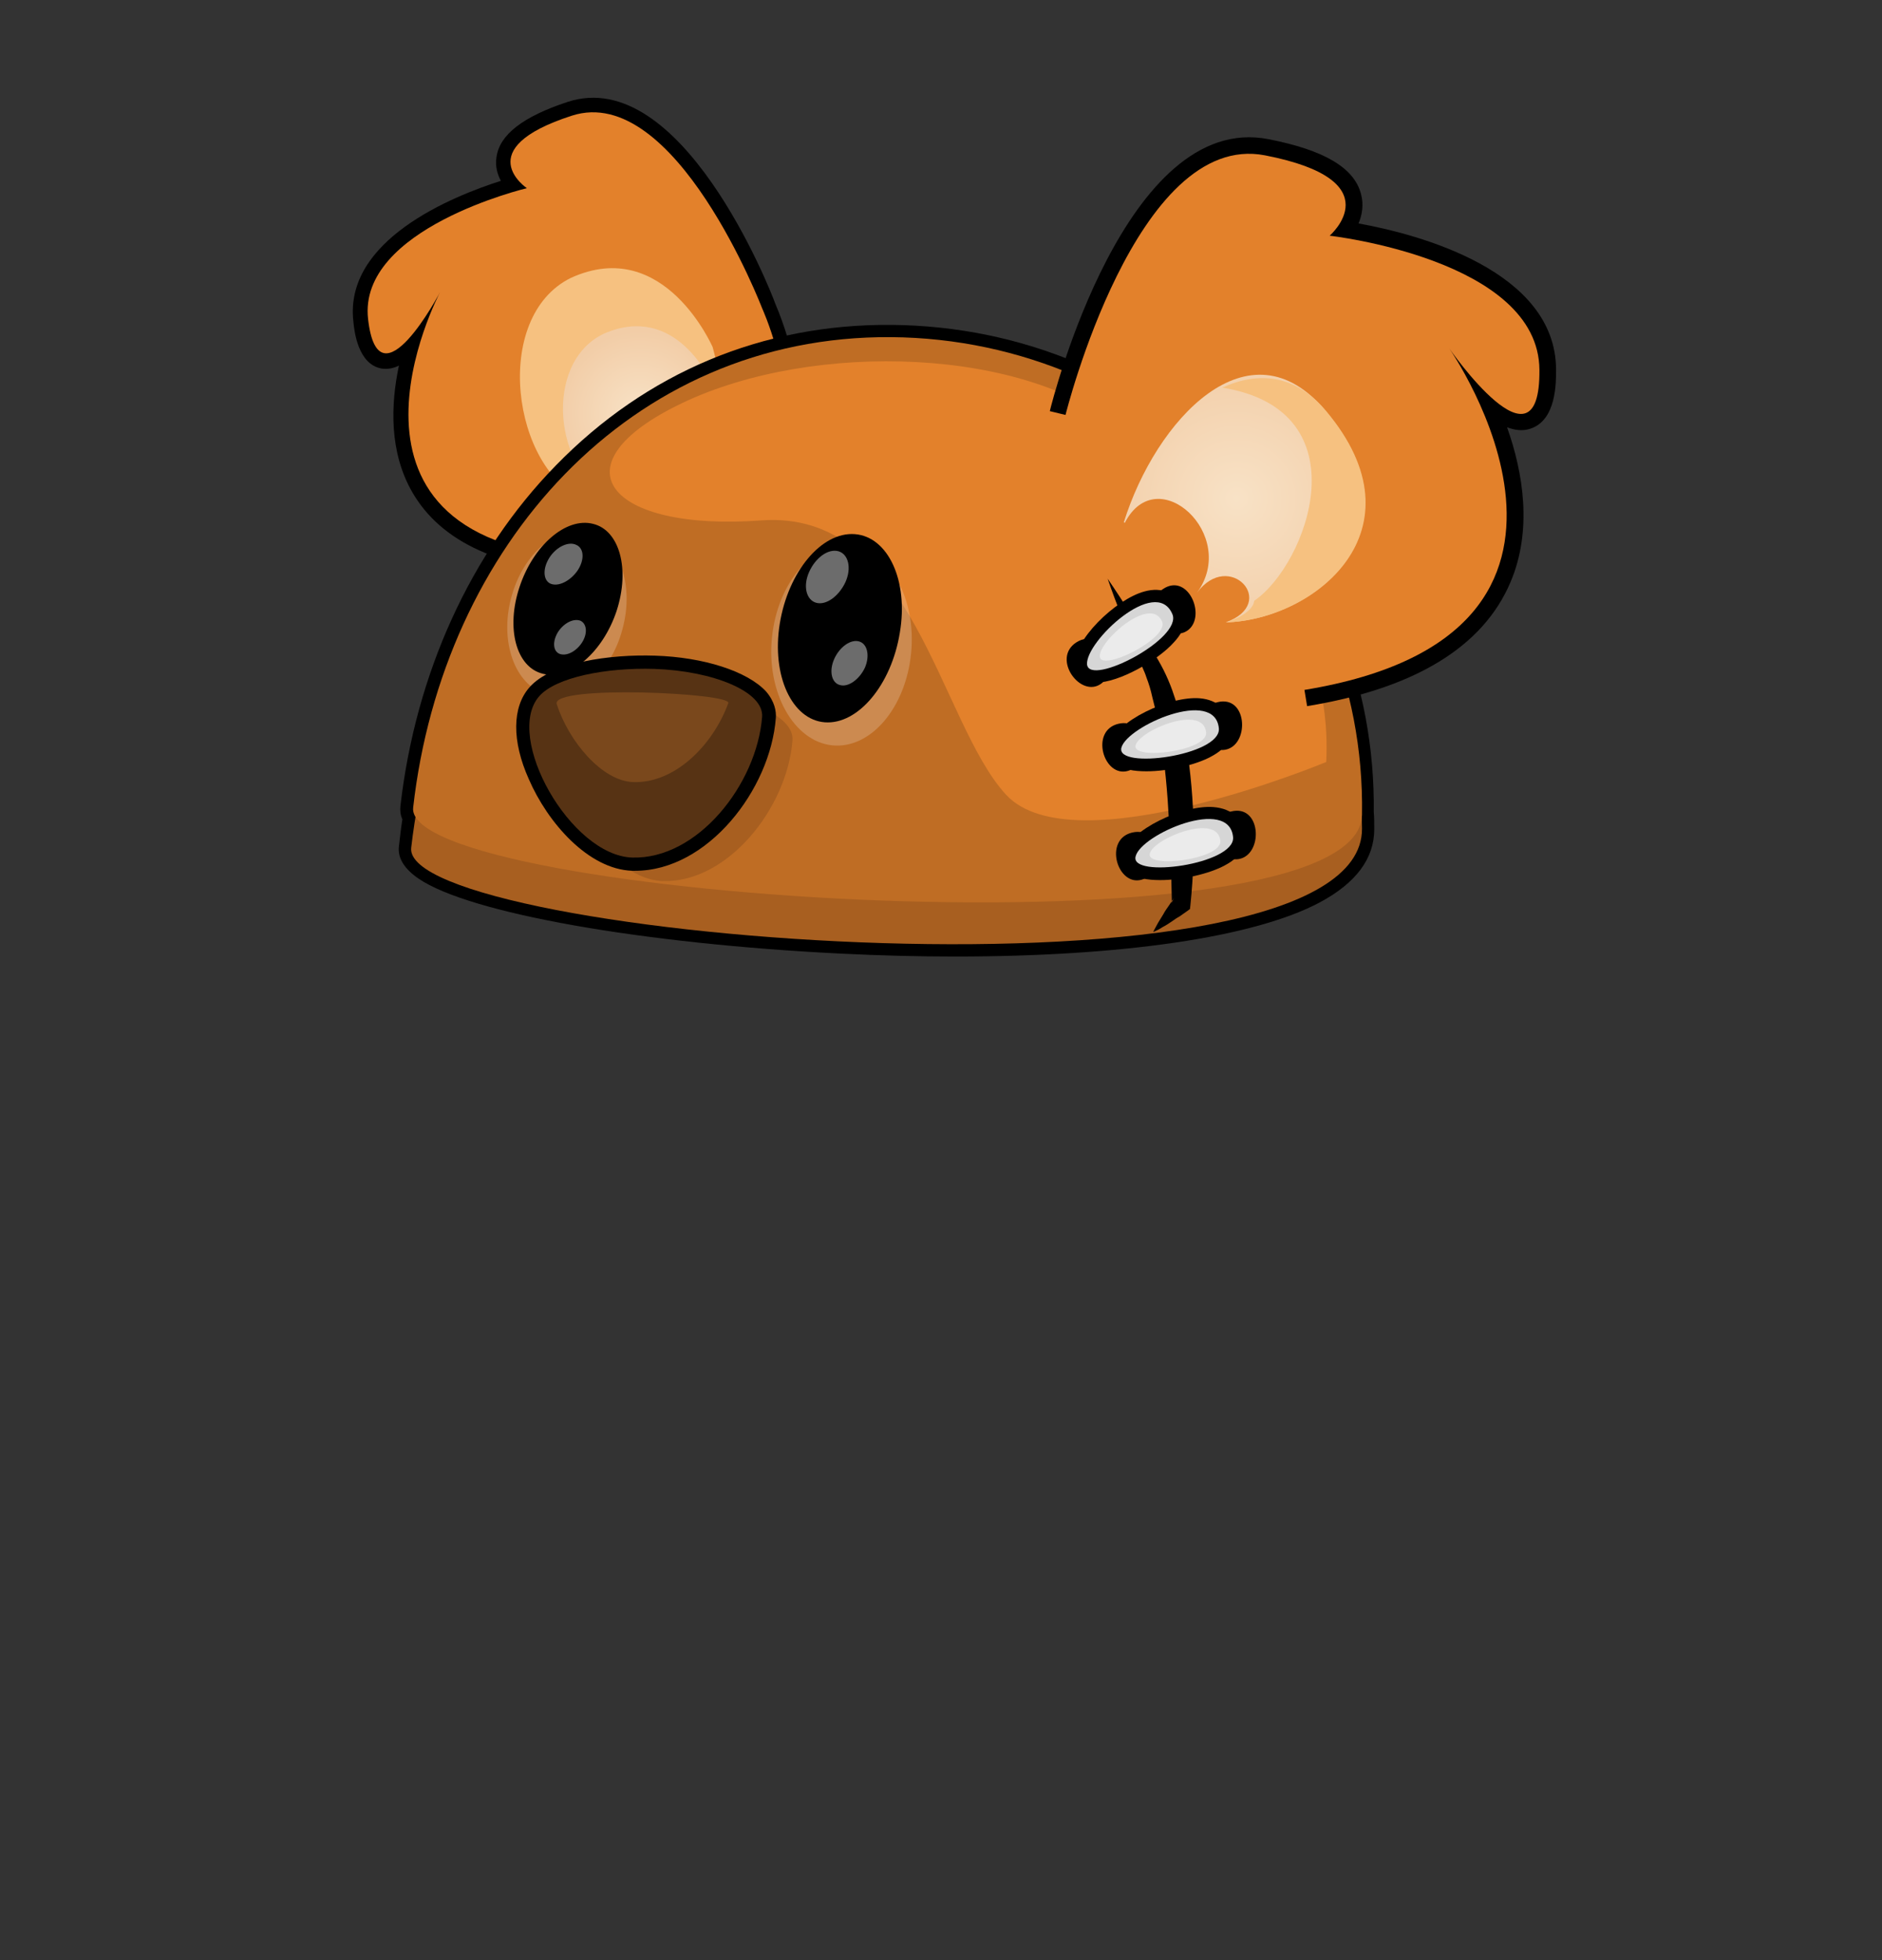 <?xml version="1.0" encoding="utf-8"?>
<!-- Generator: Adobe Illustrator 26.0.3, SVG Export Plug-In . SVG Version: 6.00 Build 0)  -->
<svg version="1.1" id="Layer_1" xmlns="http://www.w3.org/2000/svg" xmlns:xlink="http://www.w3.org/1999/xlink" x="0px" y="0px"
	 viewBox="0 0 384 400" style="enable-background:new 0 0 384 400;" xml:space="preserve">
<rect x="0" y="0" width="384" height="400" fill="#333333" stroke="none"/>
<style type="text/css">
	.head-st0{fill:#E3812B;}
	.head-st1{fill:#F6C180;}
	.head-st2{fill:url(#SVGID_1_);}
	.head-st3{fill:#A85F20;}
	.head-st4{fill:#BF6D24;}
	.head-st5{fill:url(#SVGID_00000050639306768503861280000008393077765049502650_);}
	.head-st6{fill:#D6D6D6;}
	.head-st7{opacity:0.5;fill:#FFFFFF;}
	.head-st8{opacity:0.2;fill:#FFFFFF;}
	.head-st9{opacity:0.44;fill:#F5F5F6;}
	.head-st10{fill:#573314;}
	.head-st11{fill:#7A481C;}
</style>
<g>
	<g>
		<path d="M115.8,20.8c-9.1,3-13.9,6.7-14.5,11.3c-0.3,1.8,0.2,3.5,0.9,4.8c-10,3.2-32,12.1-30.1,28.7c0.2,2.2,1,8.7,5.7,9.6
			c1.2,0.2,2.4,0,3.6-0.6c-1.7,8-2,17.6,2.7,25.8c5.9,10.3,18.3,15.9,36.8,16.7c1.3,0.1,2.6,0.1,3.9,0.1c16.4,0,27.8-4.6,33.8-13.6
			c10.7-16,0.4-39.7-0.4-41.6C157.1,58.9,139,13.2,115.8,20.8z M153.7,100.1c-5.3,7.9-16.2,11.5-32.5,10.9
			c-16.3-0.7-27-5.3-31.8-13.7c-8.2-14.3,2.7-35.6,3-36.2c0,0,0,0,0,0l-5.3-2.8c0,0,0,0,0,0.1c-2.6,5-6.2,9.8-8,10.7
			c-0.3-0.5-0.7-1.7-1-4.2c-1.5-13,21.3-21.3,30.2-23.5l6.5-1.6l-5.5-3.8c-0.5-0.3-2.2-1.8-2-3.1c0.1-0.5,0.9-3.3,10.4-6.4
			c15-4.9,30.4,25.5,35,37.6l0.1,0.2C152.9,64.5,162.8,86.6,153.7,100.1z"/>
		<path class="head-st0" d="M116.7,23.6c-21.1,6.8-9.2,14.8-9.2,14.8S73,46.6,75.1,65.1c2.1,18.5,14.7-5.5,14.7-5.5s-27.6,51.9,31.3,54.3
			c58.9,2.4,34.4-51,34.4-51S137.8,16.8,116.7,23.6z"/>
		<path class="head-st1" d="M116.5,56.7c-16.3,8-12,39.3,2.8,45.3c14.8,6.1,34.2-1.7,26.1-31.2C145.4,70.9,135.6,48,116.5,56.7z"/>
		<radialGradient id="SVGID_1_" cx="130.6" cy="84.37" r="16.789" gradientUnits="userSpaceOnUse">
			<stop  offset="0" style="stop-color:#F8E2C6"/>
			<stop  offset="1" style="stop-color:#F2CDA7"/>
		</radialGradient>
		<path class="head-st2" d="M123.2,68.1c-12.6,6-9.9,28.5,1.3,32.8c11.2,4.2,26.2-1.7,20.6-22.9C145.1,78,138,61.6,123.2,68.1z"/>
	</g>
	<g>
		<g>
			<path d="M252.3,96.2c-18.7-19.1-43.7-29.7-70.5-29.9c0,0,0,0,0,0c-26.2-0.2-49.9,9.7-68.4,28.7c-17.4,17.8-28.6,42.5-31.7,69.5
				c-0.1,0.9,0,1.8,0.4,2.7c-0.3,1.9-0.5,3.7-0.7,5.5c-0.3,2.4,1.1,4.6,4,6.6c10.4,7.1,45.8,13.3,86.1,15.3
				c8.1,0.4,15.9,0.6,23.3,0.6c34,0,61-3.9,74.4-11c7.5-4,11.2-9,11.2-15c0-1.2,0-2.3-0.1-3.5C280.6,139.6,270.7,115,252.3,96.2z
				 M266.8,179.7c-15.6,8.3-51.1,12-95.1,9.9c-38.8-1.8-73.9-7.9-83.5-14.4c-1.6-1.1-1.8-1.8-1.8-1.9c0.2-1.9,0.5-4,0.8-6.1
				c0.1-0.6,0-1.2-0.4-1.7c-0.1-0.2-0.2-0.3-0.1-0.4c6.3-55.3,45-93.8,94.3-93.8c0.2,0,0.5,0,0.7,0c25.4,0.2,49.2,10.3,66.9,28.4
				c17.5,17.8,26.9,41.2,26.6,65.9c0,0,0,0.1,0,0.1c0,1.1,0.1,2.2,0.1,3.4C275.4,173.1,272.5,176.7,266.8,179.7z"/>
			<path class="head-st3" d="M181.9,71.6c-53.4-0.4-91.9,48.3-98,101.4c-2.1,18.7,194.2,34.5,194-3.9C277.6,115.7,235.3,72,181.9,71.6z"
				/>
			<path class="head-st4" d="M181.8,68.8c-53.4-0.4-91.5,42.9-97.5,96c-2.1,18.7,193,31.4,193.6,1.5C278.8,112.9,235.2,69.2,181.8,68.8z"
				/>
			<path class="head-st0" d="M229.4,88c-19.7-17.2-63.4-18.5-90.1-5.8c-26.7,12.7-15.1,26.3,16,24c31-2.3,36.3,41.2,50,56
				c13.7,14.8,65.3-6.7,65.3-6.7C272.2,124.4,249.1,105.3,229.4,88z"/>
		</g>
	</g>
	<g>
		<path d="M277.2,45.6c0.7-1.7,1.1-3.8,0.5-6c-1.4-5.4-7.6-9-18.9-11.2c-29.1-5.7-44,53-44.6,55.5l6.6,1.6
			c3.8-15.3,17.8-54.1,36.8-50.5c11.7,2.3,13.4,5.4,13.6,6.3c0.4,1.6-1.5,3.8-2,4.2l-5.9,5.1l7.7,0.9c11.1,1.2,39.8,8,39.9,24
			c0,3.5-0.5,5-0.7,5.5c-2.2-0.6-7.4-5.9-11.5-11.8c0,0,0-0.1-0.1-0.1l-5.6,3.9c0,0,0,0,0,0c0.5,0.7,16.8,24.8,9,43.2
			c-4.6,10.9-16.8,18-36.4,21.2l1.1,6.7c22-3.6,35.9-12.1,41.5-25.3c4.5-10.6,2.6-22.3-0.7-31.6c1.6,0.6,3.2,0.8,4.7,0.3
			c5.4-1.7,5.3-9.5,5.3-12.1C317.4,55.2,289.4,47.8,277.2,45.6z"/>
		<path class="head-st0" d="M271.3,48.1c0,0,13.1-11.3-13.2-16.4c-26.3-5.1-40.7,53-40.7,53s-21.5,67.6,48.7,56.1
			c70.3-11.5,29.6-69.7,29.6-69.7s18.6,26.9,18.4,4.4C314,52.9,271.3,48.1,271.3,48.1z"/>
		
			<radialGradient id="SVGID_00000147185552915063748070000010992502322508652454_" cx="252.352" cy="101.738" r="29.582" gradientUnits="userSpaceOnUse">
			<stop  offset="0" style="stop-color:#F8E2C6"/>
			<stop  offset="1" style="stop-color:#F2CDA7"/>
		</radialGradient>
		<path style="fill:url(#SVGID_00000147185552915063748070000010992502322508652454_);" d="M229.3,106.6c0.1,0,0.2,0.1,0.2,0.1
			c6.6-12.9,23.4,2.5,14.7,14.3c6.6-9,16.8,2.1,5.9,6c18-0.5,40.8-18.8,20.4-43.1C254.9,65,235.8,85.7,229.3,106.6z"/>
		<path class="head-st1" d="M249.4,79.1c29,4.7,17.3,36.2,6.5,43.5c-0.1,1.4-1.8,3.1-5.7,4.4c18-0.5,40.8-18.8,20.4-43.1
			C264.3,76.3,256.6,75.8,249.4,79.1z"/>
	</g>
	<g>
		<path d="M241.6,149.5c-0.6-2.9-1.4-5.8-2.4-8.6c-0.5-1.4-1.1-2.8-1.8-4.2c-0.7-1.4-1.5-2.7-2.2-3.9c-2.9-5-5.9-9.9-9.2-14.7
			c1.9,5.5,4.1,10.9,6.3,16.2c0.5,1.4,1.2,2.6,1.6,3.9c0.5,1.3,0.9,2.6,1.2,4c0.7,2.7,1.3,5.4,1.7,8.2c0.9,5.6,1.4,11.2,1.7,16.9
			c0.3,5.5,0.5,11.1,0.6,16.6c0.2-0.3,0.4-0.5,0.5-0.8l-0.5,1.2c0-0.1,0-0.3,0-0.4c-0.2,0.3-0.4,0.6-0.6,0.9
			c-0.4,0.6-0.8,1.1-1.1,1.7c-0.4,0.6-0.7,1.2-1.1,1.8c-0.3,0.6-0.7,1.2-1,1.9c0.7-0.3,1.3-0.6,1.9-1c0.6-0.3,1.2-0.7,1.8-1.1
			c0.6-0.4,1.1-0.8,1.7-1.1c0.6-0.4,1.1-0.8,1.7-1.2l0.4-0.3l0.1-0.9c0.6-5.9,0.8-11.7,0.6-17.5
			C243.3,161.2,242.7,155.3,241.6,149.5z"/>
		<path d="M239.2,184.4l0.5-1.2c-0.2,0.2-0.4,0.5-0.5,0.8C239.2,184.1,239.2,184.2,239.2,184.4z"/>
		<g>
			<path d="M228.2,147.7c-5.9,1.4-3,11.1,2,9.6C234.7,156,234.1,146.3,228.2,147.7z"/>
			<path d="M248.4,143.3c-5.9,1.4-3,11.1,2,9.6C255,151.5,254.4,141.8,248.4,143.3z"/>
			<g>
				<g>
					<path d="M244.8,142.5c-6.1-0.5-17.2,4.6-18.4,9.6c-0.4,1.5,0.2,2.9,1.4,3.9c1.3,1,3.5,1.4,6.1,1.4c4.5,0,10.1-1.3,13.2-3
						c3.6-1.9,4.3-4.2,4.1-5.8C250.9,145.1,248.5,142.8,244.8,142.5z M242.1,151c-3.9,1.3-8,1.5-10.1,1.3c2.3-2.1,8.8-5.3,12.6-4.7
						c1.3,0.2,1.4,0.6,1.5,1.3C245.9,149.1,244.9,150.1,242.1,151z M246.1,148.9C246.1,148.9,246.1,148.9,246.1,148.9
						C246.1,148.9,246.1,148.9,246.1,148.9z"/>
					<path class="head-st6" d="M228.8,152.6c-1.1,4.5,20.2,1.6,19.9-3.9C248,140.2,229.9,148.2,228.8,152.6z"/>
					<path class="head-st7" d="M231.7,152.1c-0.8,3.1,14.7,1.2,14.4-2.6C245.6,143.6,232.5,149,231.7,152.1z"/>
				</g>
			</g>
		</g>
		<g>
			<path d="M219.6,131.1c-5.1,3.3,0.9,11.5,5.1,8.4C228.5,136.7,224.7,127.8,219.6,131.1z"/>
			<path d="M237.3,120.2c-5.1,3.3,0.9,11.5,5.1,8.4C246.2,125.7,242.4,116.8,237.3,120.2z"/>
			<g>
				<g>
					<path d="M233.5,120.7c-5.9,1.6-14.7,10.1-14.2,15.2c0.2,1.5,1.1,2.7,2.6,3.2c0.5,0.2,1.1,0.2,1.7,0.2c4.8,0,12.7-4.6,15.9-8.2
						c2.8-3,2.6-5.4,2-6.9C240.1,121,237.1,119.7,233.5,120.7z M233.8,129.6c-3.2,2.5-7,4.1-9.1,4.6c1.4-2.8,6.5-7.9,10.3-8.7
						c0.3-0.1,0.5-0.1,0.7-0.1c0.7,0,0.9,0.3,1.1,0.8C236.8,126.5,236.2,127.7,233.8,129.6z"/>
					<path class="head-st6" d="M221.8,135.6c0.5,4.6,19.6-5.3,17.4-10.3C235.8,117.4,221.4,131,221.8,135.6z"/>
					<path class="head-st7" d="M224.4,134c0.3,3.2,14.3-3.8,12.7-7.2C234.7,121.4,224.1,130.9,224.4,134z"/>
				</g>
			</g>
		</g>
		<g>
			<path d="M231,169.9c-5.9,1.4-3,11.1,2,9.6C237.6,178.1,237,168.5,231,169.9z"/>
			<path d="M251.2,165.6c-5.9,1.4-3,11.1,2,9.6C257.8,173.8,257.2,164.1,251.2,165.6z"/>
			<g>
				<g>
					<path d="M247.6,164.7c-6.1-0.5-17.2,4.6-18.4,9.6c-0.4,1.5,0.2,2.9,1.4,3.9c1.3,1,3.5,1.4,6.1,1.4c4.5,0,10.1-1.3,13.2-3
						c3.6-1.9,4.3-4.2,4.1-5.8C253.8,167.2,251.4,165,247.6,164.7z M245,173.1c-3.9,1.3-8,1.5-10.1,1.3c2.3-2.1,8.8-5.3,12.6-4.7
						c1.3,0.2,1.4,0.6,1.5,1.3C248.8,171.3,247.8,172.2,245,173.1z M249,171C249,171,249,171,249,171C249,171,249,171,249,171z"/>
					<path class="head-st6" d="M231.7,174.8c-1.1,4.5,20.2,1.6,19.9-3.9C250.9,162.4,232.7,170.3,231.7,174.8z"/>
					<path class="head-st7" d="M234.6,174.2c-0.8,3.1,14.7,1.2,14.4-2.6C248.5,165.8,235.3,171.1,234.6,174.2z"/>
				</g>
			</g>
		</g>
	</g>
	<g>
		<g>
			<path class="head-st8" d="M120,108.8c-6.3-1.8-13.3,4.1-15.7,13.2c-2.4,9,0.8,17.8,7,19.6c6.2,1.7,13.3-4.1,15.7-13.2
				C129.5,119.3,126.3,110.5,120,108.8z"/>
			<path d="M121,106.9c-5.5-1.4-12.2,4.4-15,12.9c-2.8,8.4-0.7,16.4,4.8,17.7c5.5,1.4,12.2-4.4,15-12.8
				C128.6,116.1,126.4,108.2,121,106.9z"/>
			<path class="head-st9" d="M117.6,111.2c-1.6-0.8-4.1,0.4-5.5,2.6c-1.4,2.2-1.3,4.6,0.2,5.3c1.6,0.7,4-0.5,5.5-2.6
				C119.3,114.3,119.2,111.9,117.6,111.2z"/>
			<path class="head-st9" d="M118.5,126.7c-1.4-0.6-3.4,0.4-4.6,2.2c-1.2,1.9-1.1,3.9,0.2,4.5c1.4,0.6,3.4-0.4,4.6-2.2
				C119.9,129.4,119.8,127.4,118.5,126.7z"/>
		</g>
		<g>
			<path class="head-st8" d="M173.6,111.4c-7.8-0.9-15,7.6-16.1,18.8c-1.1,11.2,4.5,21.1,12.3,21.9c7.8,0.8,15-7.6,16.1-18.8
				C187,122.1,181.5,112.3,173.6,111.4z"/>
			<path d="M174.4,109c-6.8-0.5-13.6,7.7-15.3,18.3c-1.7,10.6,2.5,19.6,9.2,20.1c6.8,0.5,13.6-7.7,15.3-18.3
				C185.4,118.5,181.2,109.5,174.4,109z"/>
			<path class="head-st9" d="M171.1,112.5c-2.1-0.6-4.7,1.3-6,4.2c-1.3,2.9-0.6,5.7,1.4,6.3c2.1,0.6,4.7-1.4,6-4.2
				C173.8,115.9,173.1,113.1,171.1,112.5z"/>
			<path class="head-st9" d="M175.3,130.9c-1.7-0.5-4,1.1-5.1,3.6c-1.1,2.5-0.5,4.9,1.2,5.3c1.7,0.5,4-1.2,5.1-3.6
				C177.5,133.8,177,131.4,175.3,130.9z"/>
		</g>
	</g>
	<g>
		<path class="head-st3" d="M139.7,141.3c-9.8-0.3-20.1,1.7-23.5,5.6c-7.2,8.3,6.4,32.5,19,32.9c13.3,0.4,25.4-14.9,26.5-28.7
			C162.1,145.9,151.6,141.7,139.7,141.3z"/>
		<g>
			<g>
				<polygon points="129.1,172.3 129.1,172.3 129.1,172.3 				"/>
				<path d="M133.6,133.8c-9-0.3-21.1,1.3-25.6,6.5c-3.5,4-3.6,10.9-0.1,18.7c3.8,8.8,12.1,18.4,21.1,18.7h0c0.2,0,0.4,0,0.6,0
					c14.8,0,27.6-16.6,28.7-31.2c0.1-1.3-0.2-3.3-2-5.4C152.5,137,143.6,134.1,133.6,133.8z M129.1,172.3L129.1,172.3L129.1,172.3
					c-5.4-0.2-12.6-6.9-16.3-15.4c-2.5-5.7-2.8-10.6-0.7-13c2.6-2.9,11.7-4.9,21.4-4.6c9.3,0.3,16.4,2.9,18.7,5.5
					c0.5,0.5,0.7,1,0.7,1.4C151.8,158.3,141.1,172.7,129.1,172.3z"/>
				<path class="head-st10" d="M133.5,136.5c-9.8-0.3-20.1,1.7-23.5,5.6c-7.2,8.3,6.4,32.5,19,32.9c13.3,0.4,25.4-14.9,26.5-28.7
					C155.9,141.1,145.4,136.9,133.5,136.5z"/>
				<path class="head-st11" d="M113.6,143.7c2.4,7.5,9.2,15.7,15.6,15.9c8.4,0.3,16.2-7.4,19.4-16.1C149.5,141.4,112.3,139.7,113.6,143.7
					z"/>
			</g>
		</g>
	</g>
</g>
</svg>
